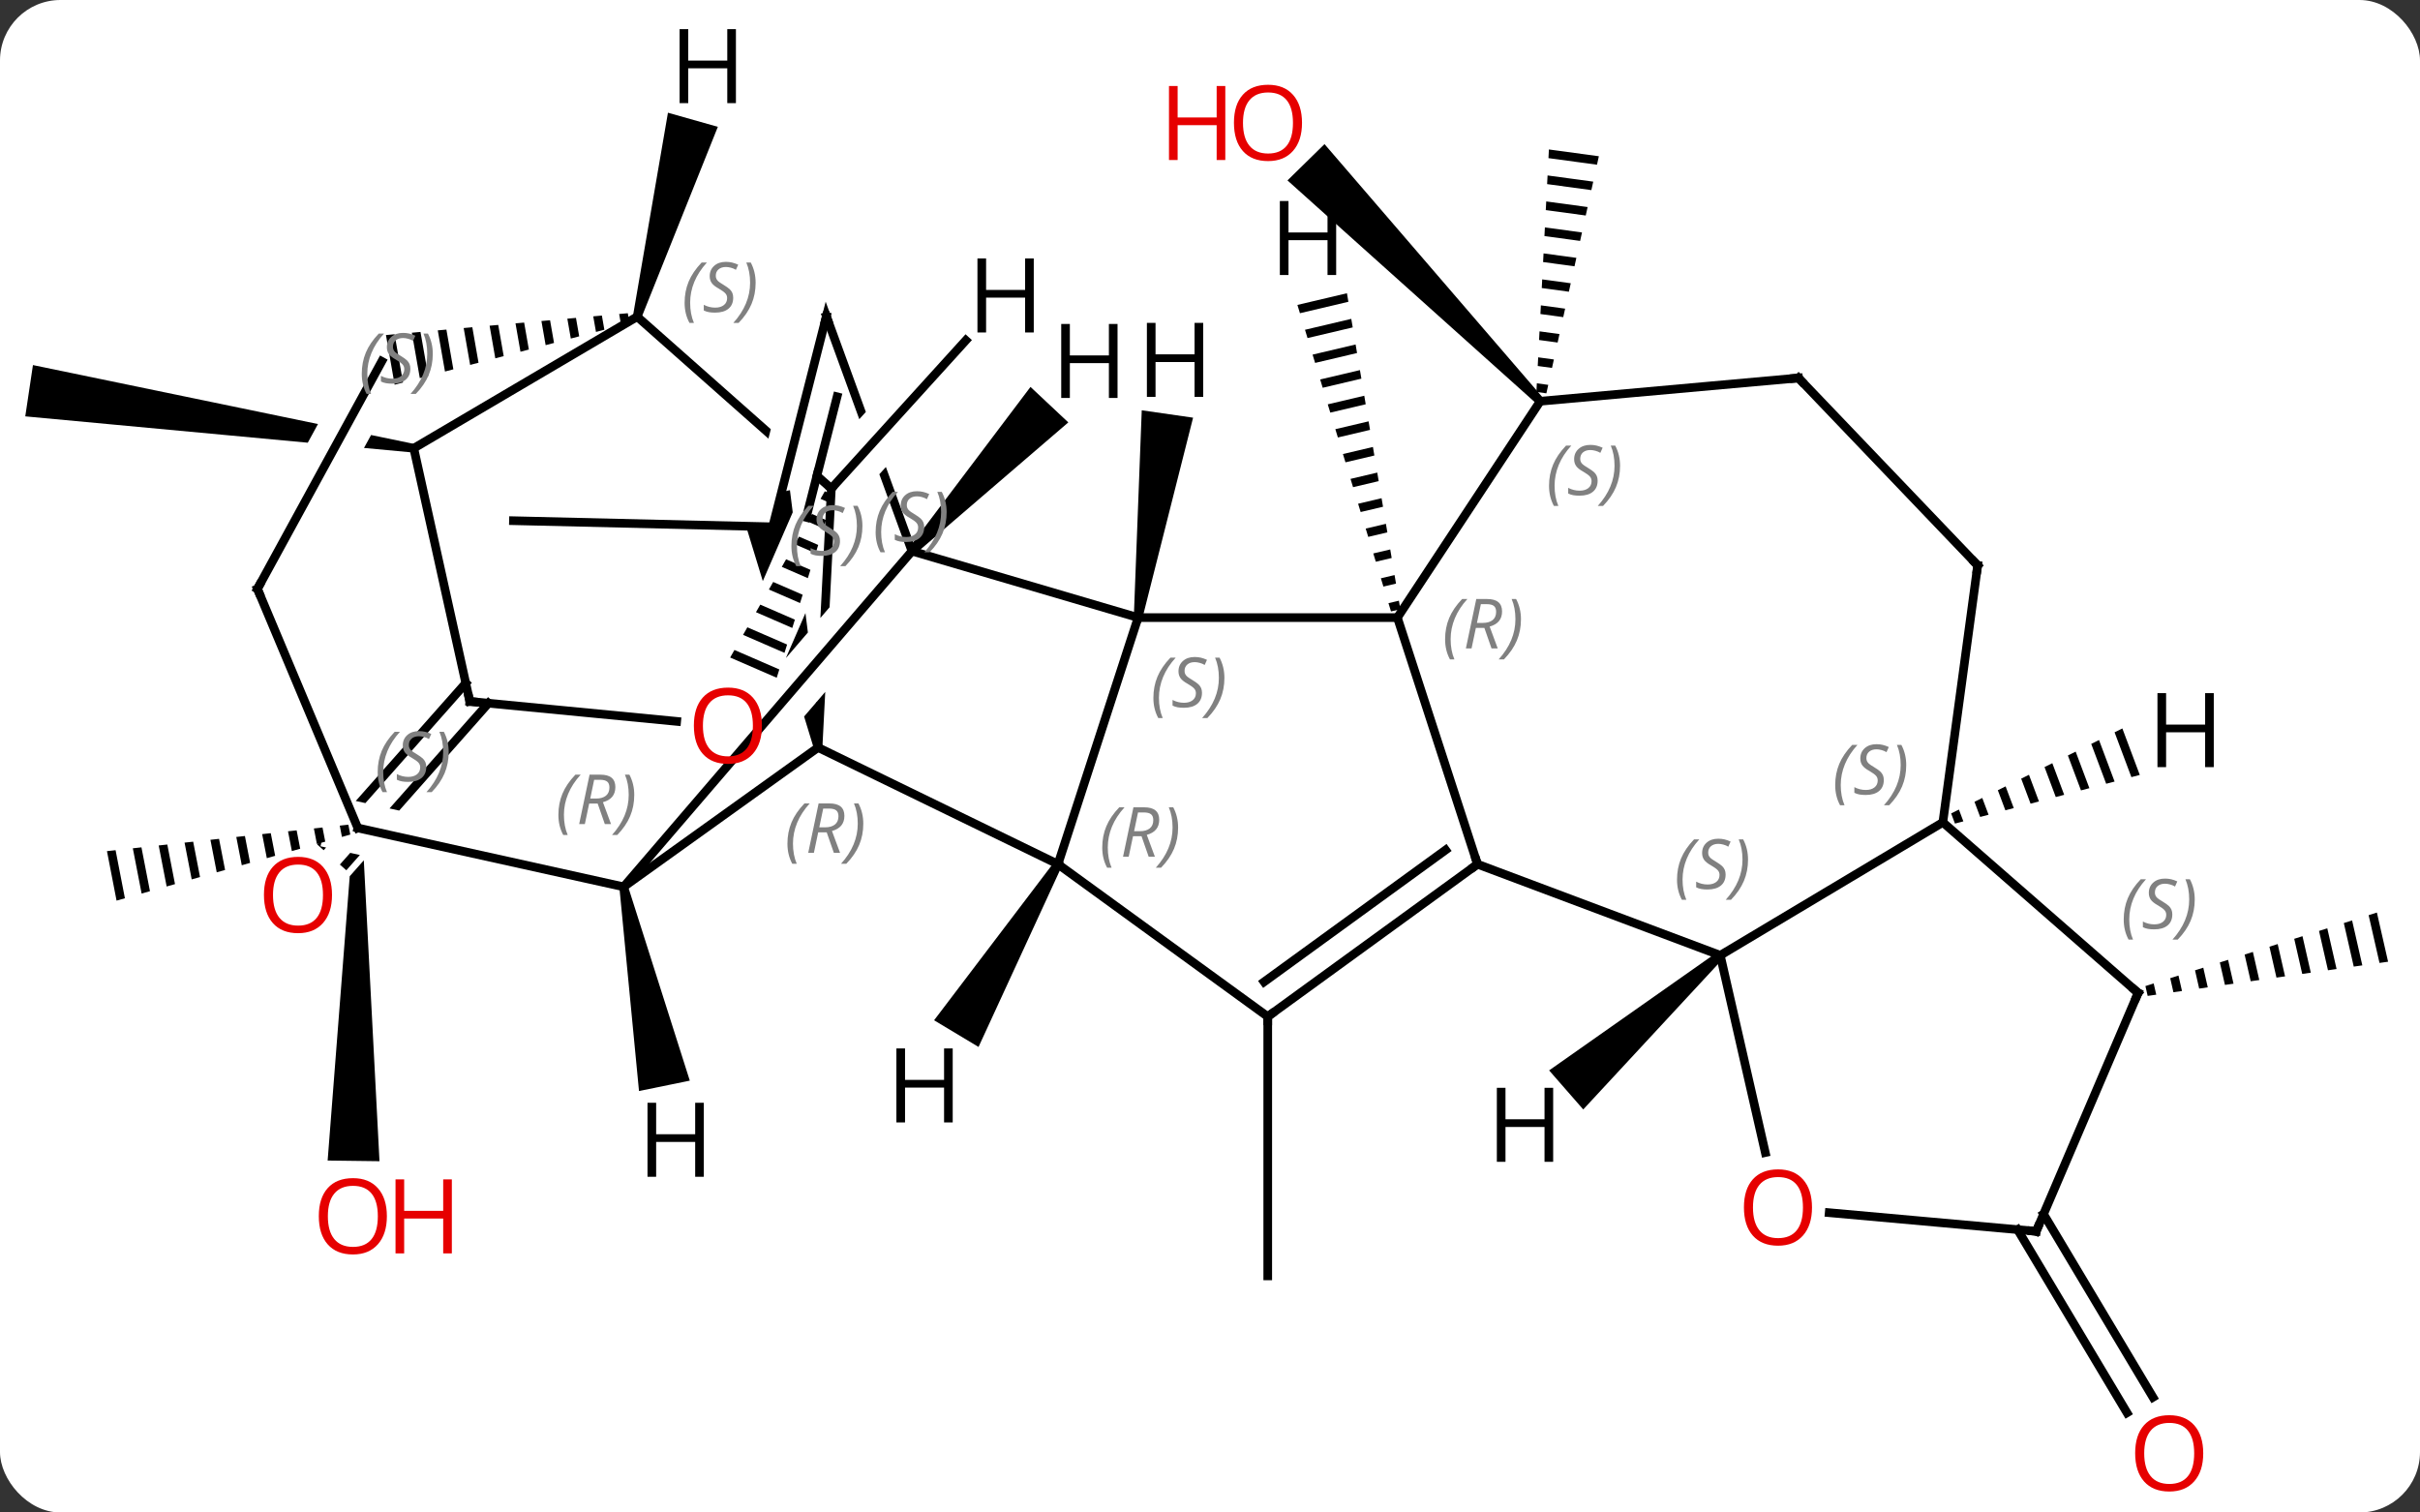<svg width="280" viewBox="0 0 280 175" style="fill-opacity:1; color-rendering:auto; color-interpolation:auto; text-rendering:auto; stroke:black; stroke-linecap:square; stroke-miterlimit:10; shape-rendering:auto; stroke-opacity:1; fill:black; stroke-dasharray:none; font-weight:normal; stroke-width:1; font-family:'Open Sans'; font-style:normal; stroke-linejoin:miter; font-size:12; stroke-dashoffset:0; image-rendering:auto;" height="175" class="cas-substance-image" xmlns:xlink="http://www.w3.org/1999/xlink" xmlns="http://www.w3.org/2000/svg"><rect x="0" y="0" width="280" height="175" fill="#333333" stroke="none"/><svg class="cas-substance-single-component"><rect y="0" x="0" width="280" stroke="none" ry="7" rx="7" height="175" fill="white" class="cas-substance-group"/><svg y="0" x="0" width="280" viewBox="0 0 280 175" style="fill:black;" height="175" class="cas-substance-single-component-image"><svg><g><clipPath id="clipPath_2a3326bc78564f8fa06e73aa661b9a181" clipPathUnits="userSpaceOnUse"><path d="M-118.552 3.796 L-119.22 56.289 L-79.223 56.798 L-78.555 4.305 L-91.357 4.142 L-91.357 4.142 L-105.761 20.417 L-110.254 16.441 L-99.28 4.041 L-99.28 4.041 L-118.552 3.796 Z"/></clipPath><clipPath id="clipPath_2a3326bc78564f8fa06e73aa661b9a182" clipPathUnits="userSpaceOnUse"><path d="M-137.382 -63.127 L-143.299 -23.567 L-114.003 -19.185 L-114.003 -19.185 L-96.663 -50.917 L-91.398 -48.04 L-107.683 -18.239 L-107.683 -18.239 L-91.377 -15.8 L-85.46 -55.36 L-137.382 -63.127 Z"/></clipPath><clipPath id="clipPath_2a3326bc78564f8fa06e73aa661b9a183" clipPathUnits="userSpaceOnUse"><path d="M-98.133 -22.906 L-122.984 5.174 L-93.03 31.684 L-78.542 15.314 L-78.542 15.314 L-102.911 9.918 L-101.614 4.06 L-73.995 10.175 L-68.179 3.604 L-98.133 -22.906 Z"/></clipPath><clipPath id="clipPath_2a3326bc78564f8fa06e73aa661b9a184" clipPathUnits="userSpaceOnUse"><path d="M-63.594 -36.242 L-65.514 1.209 L-60.509 1.466 L-34.318 -29.033 L-29.766 -25.125 L-52.934 1.854 L-52.934 1.854 L-25.566 3.257 L-23.646 -34.194 L-63.594 -36.242 Z"/></clipPath><clipPath id="clipPath_2a3326bc78564f8fa06e73aa661b9a185" clipPathUnits="userSpaceOnUse"><path d="M-31.767 -34.748 L-39.838 -33.088 L-39.838 -33.088 L-49.079 -11.844 L-34.318 -29.033 L-29.791 -25.146 L-29.791 -25.146 L-31.767 -34.748 ZM-29.783 -25.105 L-55.044 4.311 L-25.003 -1.869 L-29.783 -25.105 ZM-47.024 -31.609 L-70.946 -26.688 L-64.256 5.83 L-58.385 -1.007 L-60.026 -1.721 L-47.024 -31.609 Z"/></clipPath><clipPath id="clipPath_2a3326bc78564f8fa06e73aa661b9a186" clipPathUnits="userSpaceOnUse"><path d="M-46.364 -55.777 L-40.551 -54.294 L-48.621 -22.67 L-54.435 -24.153 L-46.364 -55.777 ZM-55.828 -68.819 L-82.34 -38.867 L-54.26 -14.011 L-27.748 -43.964 L-55.828 -68.819 Z"/></clipPath><clipPath id="clipPath_2a3326bc78564f8fa06e73aa661b9a187" clipPathUnits="userSpaceOnUse"><path d="M-26.878 -61.773 L-64.46 -48.078 L-51.992 -13.863 L-14.41 -27.558 L-22.69 -50.281 L-22.69 -50.281 L-44.111 -26.68 L-48.554 -30.712 L-25.011 -56.651 L-26.878 -61.773 Z"/></clipPath><g transform="translate(140,88)" style="text-rendering:geometricPrecision; color-rendering:optimizeQuality; color-interpolation:linearRGB; stroke-linecap:butt; image-rendering:optimizeQuality;"><line y2="-27.045" y1="-27.753" x2="-50.601" x1="-80.592" style="fill:none;"/><line y2="29.625" y1="59.625" x2="6.681" x1="6.681" style="fill:none;"/><path style="stroke:none;" d="M-99.693 7.418 L-100.69 7.528 L-100.436 8.836 L-99.471 8.563 L-99.693 7.418 ZM-102.686 7.746 L-103.683 7.856 L-103.334 9.655 L-102.368 9.382 L-102.368 9.382 L-102.686 7.746 ZM-105.678 8.074 L-106.676 8.184 L-106.676 8.184 L-106.231 10.474 L-105.265 10.201 L-105.265 10.201 L-105.678 8.074 ZM-108.671 8.402 L-109.668 8.512 L-109.668 8.512 L-109.128 11.293 L-108.163 11.02 L-108.671 8.402 ZM-111.663 8.73 L-112.661 8.839 L-112.026 12.112 L-112.026 12.112 L-111.06 11.839 L-111.663 8.73 ZM-114.656 9.058 L-115.654 9.168 L-115.654 9.168 L-114.923 12.931 L-113.957 12.658 L-114.656 9.058 ZM-117.649 9.386 L-118.646 9.495 L-117.82 13.75 L-116.855 13.477 L-117.649 9.386 ZM-120.641 9.714 L-121.639 9.823 L-120.718 14.569 L-120.718 14.569 L-119.752 14.296 L-120.641 9.714 ZM-123.634 10.042 L-124.632 10.151 L-123.615 15.387 L-122.649 15.114 L-123.634 10.042 ZM-126.627 10.37 L-127.624 10.479 L-126.513 16.206 L-126.513 16.206 L-125.547 15.933 L-125.547 15.933 L-126.627 10.37 Z"/><path style="clip-path:url(#clipPath_2a3326bc78564f8fa06e73aa661b9a181); stroke:none;" d="M-99.101 7.794 L-98.101 7.806 L-96.092 46.356 L-102.091 46.279 Z"/><path style="clip-path:url(#clipPath_2a3326bc78564f8fa06e73aa661b9a182); stroke:none;" d="M-92.053 -36.63 L-92.201 -35.641 L-137.076 -39.825 L-136.188 -45.759 Z"/><line y2="-6.635" y1="11.989" x2="-83.488" x1="-99.971" style="fill:none; clip-path:url(#clipPath_2a3326bc78564f8fa06e73aa661b9a183);"/><line y2="-8.955" y1="9.669" x2="-86.109" x1="-102.592" style="fill:none; clip-path:url(#clipPath_2a3326bc78564f8fa06e73aa661b9a183);"/><path style="stroke:none;" d="M39.212 -70.707 L39.161 -69.704 L39.161 -69.704 L44.776 -68.942 L44.776 -68.942 L44.992 -69.922 L44.992 -69.922 L39.212 -70.707 ZM39.057 -67.7 L39.005 -66.698 L39.005 -66.698 L44.125 -66.003 L44.125 -66.003 L44.342 -66.983 L44.342 -66.983 L39.057 -67.7 ZM38.902 -64.694 L38.85 -63.692 L38.85 -63.692 L43.474 -63.064 L43.474 -63.064 L43.691 -64.043 L43.691 -64.043 L38.902 -64.694 ZM38.747 -61.688 L38.695 -60.685 L38.695 -60.685 L42.824 -60.125 L42.824 -60.125 L43.041 -61.104 L43.041 -61.104 L38.747 -61.688 ZM38.592 -58.681 L38.54 -57.679 L38.54 -57.679 L42.173 -57.186 L42.173 -57.186 L42.39 -58.165 L42.39 -58.165 L38.592 -58.681 ZM38.437 -55.675 L38.385 -54.673 L38.385 -54.673 L41.523 -54.246 L41.523 -54.246 L41.74 -55.226 L41.74 -55.226 L38.437 -55.675 ZM38.282 -52.669 L38.23 -51.666 L38.23 -51.666 L40.872 -51.307 L40.872 -51.307 L41.089 -52.287 L41.089 -52.287 L38.282 -52.669 ZM38.126 -49.662 L38.075 -48.66 L38.075 -48.66 L40.222 -48.368 L40.222 -48.368 L40.438 -49.348 L40.438 -49.348 L38.126 -49.662 ZM37.971 -46.656 L37.919 -45.654 L37.919 -45.654 L39.571 -45.429 L39.788 -46.409 L37.971 -46.656 ZM37.816 -43.649 L37.764 -42.647 L37.764 -42.647 L38.92 -42.49 L38.92 -42.49 L39.137 -43.47 L39.137 -43.47 L37.816 -43.649 Z"/><path style="stroke:none;" d="M38.565 -41.927 L37.851 -41.227 L8.964 -67.126 L13.249 -71.326 Z"/><path style="stroke:none;" d="M135.012 17.586 L134.056 17.889 L135.315 23.415 L136.308 23.274 L136.308 23.274 L135.012 17.586 ZM132.143 18.497 L131.186 18.801 L131.186 18.801 L132.334 23.839 L132.334 23.839 L133.327 23.698 L133.327 23.698 L132.143 18.497 ZM129.273 19.408 L128.317 19.712 L129.353 24.263 L130.347 24.121 L130.347 24.121 L129.273 19.408 ZM126.404 20.32 L125.447 20.623 L125.447 20.623 L126.373 24.686 L126.373 24.686 L127.366 24.545 L127.366 24.545 L126.404 20.32 ZM123.534 21.231 L122.578 21.535 L122.578 21.535 L123.392 25.11 L123.392 25.11 L124.386 24.969 L124.386 24.969 L123.534 21.231 ZM120.665 22.142 L119.708 22.446 L120.412 25.534 L120.412 25.534 L121.405 25.393 L121.405 25.393 L120.665 22.142 ZM117.795 23.054 L116.839 23.358 L117.431 25.958 L118.424 25.817 L117.795 23.054 ZM114.926 23.965 L113.969 24.269 L114.45 26.382 L115.444 26.24 L114.926 23.965 ZM112.056 24.877 L111.1 25.18 L111.1 25.18 L111.47 26.805 L111.47 26.805 L112.463 26.664 L112.463 26.664 L112.056 24.877 ZM109.186 25.788 L108.23 26.092 L108.489 27.229 L109.483 27.088 L109.483 27.088 L109.186 25.788 Z"/><line y2="52.479" y1="73.667" x2="96.445" x1="109.103" style="fill:none;"/><line y2="54.274" y1="75.462" x2="93.441" x1="106.099" style="fill:none;"/><line y2="11.991" y1="-1.512" x2="-17.589" x1="-45.348" style="fill:none;"/><line y2="14.61" y1="-1.512" x2="-67.842" x1="-45.348" style="fill:none;"/><line y2="-31.473" y1="-1.512" x2="-43.812" x1="-45.348" style="fill:none; clip-path:url(#clipPath_2a3326bc78564f8fa06e73aa661b9a184);"/><path style="clip-path:url(#clipPath_2a3326bc78564f8fa06e73aa661b9a185); stroke:none;" d="M-44.858 -1.613 L-45.838 -1.411 L-53.679 -27.118 L-50.601 -27.045 L-48.905 -33.69 Z"/><line y2="-16.542" y1="11.991" x2="-8.319" x1="-17.589" style="fill:none;"/><line y2="29.625" y1="11.991" x2="6.681" x1="-17.589" style="fill:none;"/><line y2="-24.234" y1="14.61" x2="-34.485" x1="-67.842" style="fill:none;"/><line y2="7.8" y1="14.61" x2="-98.601" x1="-67.842" style="fill:none;"/><line y2="-51.357" y1="-31.473" x2="-66.276" x1="-43.812" style="fill:none; clip-path:url(#clipPath_2a3326bc78564f8fa06e73aa661b9a186);"/><path style="stroke:none;" d="M-44.564 -31.157 L-45.062 -30.283 L-45.062 -30.283 L-43.83 -29.748 L-43.83 -29.748 L-43.53 -30.708 L-43.53 -30.708 L-44.564 -31.157 ZM-46.058 -28.534 L-46.556 -27.66 L-44.73 -26.867 L-44.73 -26.867 L-44.43 -27.827 L-44.43 -27.827 L-46.058 -28.534 ZM-47.552 -25.911 L-48.05 -25.037 L-45.631 -23.986 L-45.331 -24.947 L-47.552 -25.911 ZM-49.046 -23.288 L-49.544 -22.414 L-49.544 -22.414 L-46.531 -21.106 L-46.231 -22.066 L-46.231 -22.066 L-49.046 -23.288 ZM-50.54 -20.665 L-51.038 -19.791 L-47.431 -18.225 L-47.131 -19.185 L-50.54 -20.665 ZM-52.034 -18.042 L-52.532 -17.168 L-48.331 -15.344 L-48.331 -15.344 L-48.031 -16.304 L-48.031 -16.304 L-52.034 -18.042 ZM-53.528 -15.419 L-54.026 -14.545 L-54.026 -14.545 L-49.231 -12.463 L-48.931 -13.424 L-53.528 -15.419 ZM-55.022 -12.796 L-55.52 -11.922 L-50.132 -9.583 L-49.831 -10.543 L-55.022 -12.796 Z"/><line y2="-51.402" y1="-27.045" x2="-44.385" x1="-50.601" style="fill:none;"/><line y2="-42.093" y1="-28.137" x2="-43.149" x1="-46.71" style="fill:none;"/><line y2="-24.234" y1="-16.542" x2="-34.485" x1="-8.319" style="fill:none;"/><line y2="-16.542" y1="-16.542" x2="21.681" x1="-8.319" style="fill:none;"/><line y2="11.991" y1="29.625" x2="30.951" x1="6.681" style="fill:none;"/><line y2="10.347" y1="25.606" x2="27.259" x1="6.258" style="fill:none;"/><line y2="-51.402" y1="-24.234" x2="-44.385" x1="-34.485" style="fill:none; clip-path:url(#clipPath_2a3326bc78564f8fa06e73aa661b9a187);"/><line y2="-19.863" y1="7.8" x2="-110.214" x1="-98.601" style="fill:none;"/><path style="stroke:none;" d="M-67.362 -51.759 L-68.362 -51.669 L-68.362 -51.669 L-68.132 -50.356 L-68.132 -50.356 L-67.161 -50.61 L-67.161 -50.61 L-67.362 -51.759 ZM-70.361 -51.489 L-71.36 -51.398 L-71.36 -51.398 L-71.044 -49.593 L-71.044 -49.593 L-70.073 -49.847 L-70.073 -49.847 L-70.361 -51.489 ZM-73.359 -51.218 L-74.358 -51.128 L-74.358 -51.128 L-73.956 -48.829 L-73.956 -48.829 L-72.985 -49.084 L-72.985 -49.084 L-73.359 -51.218 ZM-76.357 -50.947 L-77.356 -50.857 L-77.356 -50.857 L-76.868 -48.066 L-76.868 -48.066 L-75.897 -48.321 L-75.897 -48.321 L-76.357 -50.947 ZM-79.355 -50.677 L-80.355 -50.587 L-79.78 -47.303 L-79.78 -47.303 L-78.809 -47.558 L-79.355 -50.677 ZM-82.353 -50.406 L-83.353 -50.316 L-82.692 -46.54 L-82.692 -46.54 L-81.721 -46.794 L-81.721 -46.794 L-82.353 -50.406 ZM-85.351 -50.136 L-86.351 -50.045 L-86.351 -50.045 L-85.603 -45.777 L-85.603 -45.777 L-84.633 -46.031 L-84.633 -46.031 L-85.351 -50.136 ZM-88.35 -49.865 L-89.349 -49.775 L-89.349 -49.775 L-88.515 -45.014 L-88.515 -45.014 L-87.545 -45.268 L-87.545 -45.268 L-88.35 -49.865 ZM-91.348 -49.594 L-92.347 -49.504 L-92.347 -49.504 L-91.427 -44.251 L-91.427 -44.251 L-90.457 -44.505 L-90.457 -44.505 L-91.348 -49.594 ZM-94.346 -49.324 L-95.345 -49.233 L-95.345 -49.233 L-94.339 -43.488 L-93.369 -43.742 L-93.369 -43.742 L-94.346 -49.324 Z"/><line y2="-36.135" y1="-51.357" x2="-92.127" x1="-66.276" style="fill:none;"/><line y2="-6.843" y1="-4.535" x2="-85.641" x1="-61.707" style="fill:none;"/><line y2="11.991" y1="-16.542" x2="30.951" x1="21.681" style="fill:none;"/><line y2="-41.577" y1="-16.542" x2="38.208" x1="21.681" style="fill:none;"/><line y2="22.533" y1="11.991" x2="59.04" x1="30.951" style="fill:none;"/><line y2="-46.188" y1="-19.863" x2="-95.829" x1="-110.214" style="fill:none;"/><line y2="-6.843" y1="-36.135" x2="-85.641" x1="-92.127" style="fill:none;"/><line y2="-44.268" y1="-41.577" x2="68.088" x1="38.208" style="fill:none;"/><line y2="7.146" y1="22.533" x2="84.792" x1="59.04" style="fill:none;"/><line y2="45.354" y1="22.533" x2="64.248" x1="59.04" style="fill:none;"/><line y2="-22.584" y1="-44.268" x2="88.821" x1="68.088" style="fill:none;"/><line y2="-22.584" y1="7.146" x2="88.821" x1="84.792" style="fill:none;"/><line y2="26.883" y1="7.146" x2="107.385" x1="84.792" style="fill:none;"/><line y2="54.468" y1="52.313" x2="95.595" x1="71.644" style="fill:none;"/><line y2="54.468" y1="26.883" x2="95.595" x1="107.385" style="fill:none;"/><path style="stroke:none;" d="M-18.018 11.734 L-17.16 12.248 L-26.781 33.136 L-31.925 30.048 Z"/><path style="stroke:none;" d="M-68.332 14.71 L-67.352 14.51 L-60.188 37.034 L-66.066 38.237 Z"/><line y2="-48.618" y1="-31.473" x2="-28.251" x1="-43.812" style="fill:none;"/><path style="stroke:none;" d="M-7.824 -16.471 L-8.814 -16.613 L-7.897 -40.528 L-1.958 -39.673 Z"/><path style="stroke:none;" d="M-34.12 -23.892 L-34.85 -24.576 L-20.77 -43.233 L-16.395 -39.127 Z"/><path style="stroke:none;" d="M-65.795 -51.221 L-66.757 -51.493 L-62.717 -74.959 L-56.944 -73.326 Z"/><path style="stroke:none;" d="M15.845 -54.071 L10.113 -52.719 L10.113 -52.719 L10.406 -51.76 L10.406 -51.76 L16.012 -53.083 L16.012 -53.083 L15.845 -54.071 ZM16.346 -51.106 L10.991 -49.843 L10.991 -49.843 L11.284 -48.885 L11.284 -48.885 L16.513 -50.118 L16.513 -50.118 L16.346 -51.106 ZM16.847 -48.142 L11.869 -46.968 L11.869 -46.968 L12.162 -46.009 L12.162 -46.009 L17.014 -47.154 L17.014 -47.154 L16.847 -48.142 ZM17.348 -45.178 L12.747 -44.093 L13.04 -43.134 L13.04 -43.134 L17.515 -44.19 L17.515 -44.19 L17.348 -45.178 ZM17.849 -42.213 L13.625 -41.217 L13.625 -41.217 L13.918 -40.259 L13.918 -40.259 L18.016 -41.225 L18.016 -41.225 L17.849 -42.213 ZM18.35 -39.249 L14.503 -38.342 L14.503 -38.342 L14.796 -37.383 L14.796 -37.383 L18.517 -38.261 L18.517 -38.261 L18.35 -39.249 ZM18.851 -36.285 L15.381 -35.466 L15.381 -35.466 L15.674 -34.508 L15.674 -34.508 L19.018 -35.296 L19.018 -35.296 L18.851 -36.285 ZM19.352 -33.32 L16.259 -32.591 L16.259 -32.591 L16.552 -31.632 L16.552 -31.632 L19.518 -32.332 L19.518 -32.332 L19.352 -33.32 ZM19.852 -30.356 L17.137 -29.715 L17.43 -28.757 L17.43 -28.757 L20.02 -29.368 L20.02 -29.368 L19.852 -30.356 ZM20.354 -27.392 L18.015 -26.84 L18.015 -26.84 L18.308 -25.881 L18.308 -25.881 L20.52 -26.403 L20.52 -26.403 L20.354 -27.392 ZM20.854 -24.427 L18.893 -23.965 L18.893 -23.965 L19.186 -23.006 L19.186 -23.006 L21.021 -23.439 L21.021 -23.439 L20.854 -24.427 ZM21.355 -21.463 L19.771 -21.089 L19.771 -21.089 L20.064 -20.131 L20.064 -20.131 L21.522 -20.475 L21.522 -20.475 L21.355 -21.463 ZM21.856 -18.498 L20.649 -18.214 L20.649 -18.214 L20.942 -17.255 L20.942 -17.255 L22.023 -17.51 L22.023 -17.51 L21.856 -18.498 Z"/><path style="stroke:none;" d="M58.711 22.157 L59.369 22.91 L43.185 40.367 L39.237 35.849 Z"/><path style="stroke:none;" d="M105.562 -3.716 L104.662 -3.269 L106.607 1.917 L107.579 1.661 L105.562 -3.716 ZM102.861 -2.376 L101.96 -1.929 L103.691 2.684 L104.663 2.429 L102.861 -2.376 ZM100.159 -1.035 L99.259 -0.588 L100.775 3.452 L101.747 3.196 L100.159 -1.035 ZM97.458 0.305 L96.557 0.752 L97.859 4.22 L98.831 3.964 L97.458 0.305 ZM94.757 1.646 L93.856 2.093 L94.942 4.988 L94.942 4.988 L95.914 4.732 L95.914 4.732 L94.757 1.646 ZM92.055 2.986 L91.155 3.433 L92.026 5.756 L92.998 5.5 L92.055 2.986 ZM89.354 4.327 L88.453 4.774 L89.11 6.524 L90.082 6.268 L89.354 4.327 ZM86.653 5.668 L85.752 6.114 L86.194 7.291 L87.166 7.035 L86.653 5.668 Z"/></g><g transform="translate(140,88)" style="fill:rgb(230,0,0); text-rendering:geometricPrecision; color-rendering:optimizeQuality; image-rendering:optimizeQuality; font-family:'Open Sans'; stroke:rgb(230,0,0); color-interpolation:linearRGB;"><path style="stroke:none;" d="M-95.237 52.724 Q-95.237 54.786 -96.276 55.966 Q-97.315 57.146 -99.158 57.146 Q-101.049 57.146 -102.08 55.981 Q-103.112 54.817 -103.112 52.708 Q-103.112 50.614 -102.08 49.466 Q-101.049 48.317 -99.158 48.317 Q-97.299 48.317 -96.268 49.489 Q-95.237 50.661 -95.237 52.724 ZM-102.065 52.724 Q-102.065 54.458 -101.322 55.364 Q-100.58 56.271 -99.158 56.271 Q-97.737 56.271 -97.01 55.372 Q-96.283 54.474 -96.283 52.724 Q-96.283 50.989 -97.01 50.099 Q-97.737 49.208 -99.158 49.208 Q-100.58 49.208 -101.322 50.106 Q-102.065 51.005 -102.065 52.724 Z"/><path style="stroke:none;" d="M-87.721 57.021 L-88.721 57.021 L-88.721 52.989 L-93.237 52.989 L-93.237 57.021 L-94.237 57.021 L-94.237 48.458 L-93.237 48.458 L-93.237 52.099 L-88.721 52.099 L-88.721 48.458 L-87.721 48.458 L-87.721 57.021 Z"/><path style="stroke:none;" d="M-101.585 15.551 Q-101.585 17.613 -102.624 18.793 Q-103.663 19.973 -105.506 19.973 Q-107.397 19.973 -108.428 18.808 Q-109.46 17.644 -109.46 15.535 Q-109.46 13.441 -108.428 12.293 Q-107.397 11.144 -105.506 11.144 Q-103.647 11.144 -102.616 12.316 Q-101.585 13.488 -101.585 15.551 ZM-108.413 15.551 Q-108.413 17.285 -107.67 18.191 Q-106.928 19.098 -105.506 19.098 Q-104.085 19.098 -103.358 18.199 Q-102.631 17.301 -102.631 15.551 Q-102.631 13.816 -103.358 12.926 Q-104.085 12.035 -105.506 12.035 Q-106.928 12.035 -107.67 12.934 Q-108.413 13.832 -108.413 15.551 Z"/><path style="stroke:none;" d="M10.646 -73.783 Q10.646 -71.721 9.606 -70.541 Q8.567 -69.361 6.724 -69.361 Q4.833 -69.361 3.802 -70.525 Q2.771 -71.69 2.771 -73.799 Q2.771 -75.893 3.802 -77.041 Q4.833 -78.19 6.724 -78.19 Q8.583 -78.19 9.614 -77.018 Q10.646 -75.846 10.646 -73.783 ZM3.817 -73.783 Q3.817 -72.049 4.56 -71.143 Q5.302 -70.236 6.724 -70.236 Q8.146 -70.236 8.872 -71.135 Q9.599 -72.033 9.599 -73.783 Q9.599 -75.518 8.872 -76.408 Q8.146 -77.299 6.724 -77.299 Q5.302 -77.299 4.56 -76.4 Q3.817 -75.502 3.817 -73.783 Z"/><path style="stroke:none;" d="M1.77 -69.486 L0.77 -69.486 L0.77 -73.518 L-3.745 -73.518 L-3.745 -69.486 L-4.745 -69.486 L-4.745 -78.049 L-3.745 -78.049 L-3.745 -74.408 L0.77 -74.408 L0.77 -78.049 L1.77 -78.049 L1.77 -69.486 Z"/><path style="stroke:none;" d="M114.919 80.153 Q114.919 82.215 113.88 83.395 Q112.841 84.575 110.998 84.575 Q109.107 84.575 108.076 83.41 Q107.044 82.246 107.044 80.137 Q107.044 78.043 108.076 76.895 Q109.107 75.746 110.998 75.746 Q112.857 75.746 113.888 76.918 Q114.919 78.09 114.919 80.153 ZM108.091 80.153 Q108.091 81.887 108.834 82.793 Q109.576 83.7 110.998 83.7 Q112.419 83.7 113.146 82.801 Q113.873 81.903 113.873 80.153 Q113.873 78.418 113.146 77.528 Q112.419 76.637 110.998 76.637 Q109.576 76.637 108.834 77.535 Q108.091 78.434 108.091 80.153 Z"/></g><g transform="translate(140,88)" style="font-size:8.4px; fill:gray; text-rendering:geometricPrecision; image-rendering:optimizeQuality; color-rendering:optimizeQuality; font-family:'Open Sans'; font-style:italic; stroke:gray; color-interpolation:linearRGB;"><path style="stroke:none;" d="M-48.892 9.616 Q-48.892 8.288 -48.423 7.163 Q-47.955 6.038 -46.923 4.96 L-46.314 4.96 Q-47.283 6.023 -47.767 7.194 Q-48.251 8.366 -48.251 9.601 Q-48.251 10.929 -47.814 11.944 L-48.33 11.944 Q-48.892 10.913 -48.892 9.616 ZM-45.332 8.304 L-45.832 10.679 L-46.488 10.679 L-45.285 4.96 L-44.035 4.96 Q-42.301 4.96 -42.301 6.398 Q-42.301 7.757 -43.738 8.148 L-42.801 10.679 L-43.52 10.679 L-44.348 8.304 L-45.332 8.304 ZM-44.754 5.554 Q-45.145 7.476 -45.207 7.726 L-44.551 7.726 Q-43.801 7.726 -43.395 7.398 Q-42.988 7.069 -42.988 6.444 Q-42.988 5.976 -43.246 5.765 Q-43.504 5.554 -44.098 5.554 L-44.754 5.554 ZM-40.115 7.304 Q-40.115 8.632 -40.591 9.765 Q-41.068 10.898 -42.084 11.944 L-42.693 11.944 Q-40.755 9.788 -40.755 7.304 Q-40.755 5.976 -41.193 4.96 L-40.677 4.96 Q-40.115 6.023 -40.115 7.304 Z"/><path style="stroke:none;" d="M-12.467 10.065 Q-12.467 8.737 -11.998 7.612 Q-11.53 6.487 -10.498 5.409 L-9.889 5.409 Q-10.858 6.471 -11.342 7.643 Q-11.826 8.815 -11.826 10.049 Q-11.826 11.377 -11.389 12.393 L-11.905 12.393 Q-12.467 11.362 -12.467 10.065 ZM-8.907 8.752 L-9.407 11.127 L-10.063 11.127 L-8.86 5.409 L-7.61 5.409 Q-5.876 5.409 -5.876 6.846 Q-5.876 8.206 -7.313 8.596 L-6.376 11.127 L-7.095 11.127 L-7.923 8.752 L-8.907 8.752 ZM-8.329 6.002 Q-8.72 7.924 -8.782 8.174 L-8.126 8.174 Q-7.376 8.174 -6.97 7.846 Q-6.563 7.518 -6.563 6.893 Q-6.563 6.424 -6.821 6.213 Q-7.079 6.002 -7.673 6.002 L-8.329 6.002 ZM-3.69 7.752 Q-3.69 9.081 -4.166 10.213 Q-4.643 11.346 -5.659 12.393 L-6.268 12.393 Q-4.33 10.237 -4.33 7.752 Q-4.33 6.424 -4.768 5.409 L-4.252 5.409 Q-3.69 6.471 -3.69 7.752 Z"/><path style="stroke:none;" d="M-75.392 6.287 Q-75.392 4.959 -74.924 3.834 Q-74.455 2.709 -73.424 1.631 L-72.814 1.631 Q-73.783 2.693 -74.267 3.865 Q-74.752 5.037 -74.752 6.271 Q-74.752 7.599 -74.314 8.615 L-74.83 8.615 Q-75.392 7.584 -75.392 6.287 ZM-71.832 4.974 L-72.332 7.349 L-72.989 7.349 L-71.785 1.631 L-70.535 1.631 Q-68.801 1.631 -68.801 3.068 Q-68.801 4.428 -70.239 4.818 L-69.301 7.349 L-70.02 7.349 L-70.848 4.974 L-71.832 4.974 ZM-71.254 2.224 Q-71.645 4.146 -71.707 4.396 L-71.051 4.396 Q-70.301 4.396 -69.895 4.068 Q-69.489 3.74 -69.489 3.115 Q-69.489 2.646 -69.746 2.436 Q-70.004 2.224 -70.598 2.224 L-71.254 2.224 ZM-66.615 3.974 Q-66.615 5.303 -67.092 6.436 Q-67.568 7.568 -68.584 8.615 L-69.193 8.615 Q-67.256 6.459 -67.256 3.974 Q-67.256 2.646 -67.693 1.631 L-67.177 1.631 Q-66.615 2.693 -66.615 3.974 Z"/><path style="stroke:none;" d="M-38.687 -26.43 Q-38.687 -27.758 -38.218 -28.883 Q-37.75 -30.008 -36.718 -31.086 L-36.109 -31.086 Q-37.078 -30.024 -37.562 -28.852 Q-38.047 -27.68 -38.047 -26.446 Q-38.047 -25.117 -37.609 -24.102 L-38.125 -24.102 Q-38.687 -25.133 -38.687 -26.43 ZM-33.065 -27.024 Q-33.065 -26.196 -33.611 -25.742 Q-34.158 -25.289 -35.158 -25.289 Q-35.565 -25.289 -35.877 -25.344 Q-36.19 -25.399 -36.471 -25.539 L-36.471 -26.196 Q-35.846 -25.867 -35.143 -25.867 Q-34.518 -25.867 -34.143 -26.164 Q-33.768 -26.461 -33.768 -26.977 Q-33.768 -27.289 -33.971 -27.516 Q-34.174 -27.742 -34.736 -28.071 Q-35.33 -28.399 -35.557 -28.727 Q-35.783 -29.055 -35.783 -29.508 Q-35.783 -30.242 -35.268 -30.703 Q-34.752 -31.164 -33.908 -31.164 Q-33.533 -31.164 -33.197 -31.086 Q-32.861 -31.008 -32.486 -30.836 L-32.752 -30.242 Q-33.002 -30.399 -33.322 -30.485 Q-33.643 -30.571 -33.908 -30.571 Q-34.44 -30.571 -34.76 -30.297 Q-35.08 -30.024 -35.08 -29.555 Q-35.08 -29.352 -35.01 -29.203 Q-34.94 -29.055 -34.799 -28.922 Q-34.658 -28.789 -34.236 -28.539 Q-33.674 -28.196 -33.471 -28 Q-33.268 -27.805 -33.166 -27.571 Q-33.065 -27.336 -33.065 -27.024 ZM-30.47 -28.742 Q-30.47 -27.414 -30.947 -26.282 Q-31.423 -25.149 -32.439 -24.102 L-33.048 -24.102 Q-31.111 -26.258 -31.111 -28.742 Q-31.111 -30.071 -31.548 -31.086 L-31.033 -31.086 Q-30.47 -30.024 -30.47 -28.742 Z"/><path style="stroke:none;" d="M-6.55 -7.249 Q-6.55 -8.577 -6.081 -9.702 Q-5.612 -10.827 -4.581 -11.905 L-3.971 -11.905 Q-4.94 -10.842 -5.425 -9.671 Q-5.909 -8.499 -5.909 -7.264 Q-5.909 -5.936 -5.471 -4.921 L-5.987 -4.921 Q-6.55 -5.952 -6.55 -7.249 ZM-0.927 -7.843 Q-0.927 -7.014 -1.474 -6.561 Q-2.021 -6.108 -3.021 -6.108 Q-3.427 -6.108 -3.74 -6.163 Q-4.052 -6.218 -4.333 -6.358 L-4.333 -7.014 Q-3.708 -6.686 -3.005 -6.686 Q-2.38 -6.686 -2.005 -6.983 Q-1.63 -7.28 -1.63 -7.796 Q-1.63 -8.108 -1.833 -8.335 Q-2.036 -8.561 -2.599 -8.889 Q-3.193 -9.217 -3.419 -9.546 Q-3.646 -9.874 -3.646 -10.327 Q-3.646 -11.061 -3.13 -11.522 Q-2.615 -11.983 -1.771 -11.983 Q-1.396 -11.983 -1.06 -11.905 Q-0.724 -11.827 -0.349 -11.655 L-0.615 -11.061 Q-0.865 -11.217 -1.185 -11.303 Q-1.505 -11.389 -1.771 -11.389 Q-2.302 -11.389 -2.622 -11.116 Q-2.943 -10.842 -2.943 -10.374 Q-2.943 -10.171 -2.872 -10.022 Q-2.802 -9.874 -2.661 -9.741 Q-2.521 -9.608 -2.099 -9.358 Q-1.536 -9.014 -1.333 -8.819 Q-1.13 -8.624 -1.029 -8.389 Q-0.927 -8.155 -0.927 -7.843 ZM1.667 -9.561 Q1.667 -8.233 1.191 -7.1 Q0.714 -5.968 -0.301 -4.921 L-0.911 -4.921 Q1.027 -7.077 1.027 -9.561 Q1.027 -10.889 0.589 -11.905 L1.105 -11.905 Q1.667 -10.842 1.667 -9.561 Z"/></g><g transform="translate(140,88)" style="stroke-linecap:butt; font-size:8.4px; text-rendering:geometricPrecision; image-rendering:optimizeQuality; color-rendering:optimizeQuality; font-family:'Open Sans'; font-style:italic; color-interpolation:linearRGB; stroke-miterlimit:5;"><path style="fill:none;" d="M7.085 29.331 L6.681 29.625 L6.681 30.125"/><path style="fill:gray; stroke:none;" d="M-48.432 -24.822 Q-48.432 -26.15 -47.963 -27.275 Q-47.494 -28.4 -46.463 -29.478 L-45.854 -29.478 Q-46.822 -28.415 -47.307 -27.244 Q-47.791 -26.072 -47.791 -24.837 Q-47.791 -23.509 -47.354 -22.494 L-47.869 -22.494 Q-48.432 -23.525 -48.432 -24.822 ZM-42.809 -25.415 Q-42.809 -24.587 -43.356 -24.134 Q-43.903 -23.681 -44.903 -23.681 Q-45.309 -23.681 -45.622 -23.736 Q-45.934 -23.79 -46.216 -23.931 L-46.216 -24.587 Q-45.591 -24.259 -44.887 -24.259 Q-44.262 -24.259 -43.887 -24.556 Q-43.512 -24.853 -43.512 -25.369 Q-43.512 -25.681 -43.716 -25.908 Q-43.919 -26.134 -44.481 -26.462 Q-45.075 -26.79 -45.301 -27.119 Q-45.528 -27.447 -45.528 -27.9 Q-45.528 -28.634 -45.012 -29.095 Q-44.497 -29.556 -43.653 -29.556 Q-43.278 -29.556 -42.942 -29.478 Q-42.606 -29.4 -42.231 -29.228 L-42.497 -28.634 Q-42.747 -28.79 -43.067 -28.876 Q-43.387 -28.962 -43.653 -28.962 Q-44.184 -28.962 -44.505 -28.689 Q-44.825 -28.415 -44.825 -27.947 Q-44.825 -27.744 -44.755 -27.595 Q-44.684 -27.447 -44.544 -27.314 Q-44.403 -27.181 -43.981 -26.931 Q-43.419 -26.587 -43.216 -26.392 Q-43.012 -26.197 -42.911 -25.962 Q-42.809 -25.728 -42.809 -25.415 ZM-40.215 -27.134 Q-40.215 -25.806 -40.691 -24.673 Q-41.168 -23.54 -42.184 -22.494 L-42.793 -22.494 Q-40.855 -24.65 -40.855 -27.134 Q-40.855 -28.462 -41.293 -29.478 L-40.777 -29.478 Q-40.215 -28.415 -40.215 -27.134 Z"/><path style="fill:gray; stroke:none;" d="M-96.301 1.327 Q-96.301 -0.002 -95.832 -1.127 Q-95.364 -2.252 -94.332 -3.33 L-93.723 -3.33 Q-94.692 -2.267 -95.176 -1.095 Q-95.66 0.076 -95.66 1.311 Q-95.66 2.639 -95.223 3.655 L-95.739 3.655 Q-96.301 2.623 -96.301 1.327 ZM-90.678 0.733 Q-90.678 1.561 -91.225 2.014 Q-91.772 2.467 -92.772 2.467 Q-93.178 2.467 -93.491 2.412 Q-93.803 2.358 -94.085 2.217 L-94.085 1.561 Q-93.46 1.889 -92.757 1.889 Q-92.132 1.889 -91.757 1.592 Q-91.382 1.295 -91.382 0.78 Q-91.382 0.467 -91.585 0.241 Q-91.788 0.014 -92.35 -0.314 Q-92.944 -0.642 -93.171 -0.97 Q-93.397 -1.298 -93.397 -1.752 Q-93.397 -2.486 -92.882 -2.947 Q-92.366 -3.408 -91.522 -3.408 Q-91.147 -3.408 -90.811 -3.33 Q-90.475 -3.252 -90.1 -3.08 L-90.366 -2.486 Q-90.616 -2.642 -90.936 -2.728 Q-91.257 -2.814 -91.522 -2.814 Q-92.053 -2.814 -92.374 -2.541 Q-92.694 -2.267 -92.694 -1.798 Q-92.694 -1.595 -92.624 -1.447 Q-92.553 -1.298 -92.413 -1.166 Q-92.272 -1.033 -91.85 -0.783 Q-91.288 -0.439 -91.085 -0.244 Q-90.882 -0.049 -90.78 0.186 Q-90.678 0.42 -90.678 0.733 ZM-88.084 -0.986 Q-88.084 0.342 -88.561 1.475 Q-89.037 2.608 -90.053 3.655 L-90.662 3.655 Q-88.725 1.498 -88.725 -0.986 Q-88.725 -2.314 -89.162 -3.33 L-88.646 -3.33 Q-88.084 -2.267 -88.084 -0.986 Z"/><path style="fill:gray; stroke:none;" d="M-60.789 -52.968 Q-60.789 -54.296 -60.32 -55.421 Q-59.851 -56.546 -58.82 -57.624 L-58.211 -57.624 Q-59.179 -56.562 -59.664 -55.39 Q-60.148 -54.218 -60.148 -52.984 Q-60.148 -51.656 -59.711 -50.64 L-60.226 -50.64 Q-60.789 -51.671 -60.789 -52.968 ZM-55.166 -53.562 Q-55.166 -52.734 -55.713 -52.281 Q-56.26 -51.828 -57.26 -51.828 Q-57.666 -51.828 -57.979 -51.882 Q-58.291 -51.937 -58.572 -52.078 L-58.572 -52.734 Q-57.947 -52.406 -57.244 -52.406 Q-56.619 -52.406 -56.244 -52.703 Q-55.869 -52.999 -55.869 -53.515 Q-55.869 -53.828 -56.072 -54.054 Q-56.276 -54.281 -56.838 -54.609 Q-57.432 -54.937 -57.658 -55.265 Q-57.885 -55.593 -57.885 -56.046 Q-57.885 -56.781 -57.369 -57.242 Q-56.854 -57.703 -56.01 -57.703 Q-55.635 -57.703 -55.299 -57.624 Q-54.963 -57.546 -54.588 -57.374 L-54.854 -56.781 Q-55.104 -56.937 -55.424 -57.023 Q-55.744 -57.109 -56.01 -57.109 Q-56.541 -57.109 -56.861 -56.835 Q-57.182 -56.562 -57.182 -56.093 Q-57.182 -55.89 -57.111 -55.742 Q-57.041 -55.593 -56.901 -55.46 Q-56.76 -55.328 -56.338 -55.078 Q-55.776 -54.734 -55.572 -54.538 Q-55.369 -54.343 -55.268 -54.109 Q-55.166 -53.874 -55.166 -53.562 ZM-52.572 -55.281 Q-52.572 -53.953 -53.048 -52.82 Q-53.525 -51.687 -54.54 -50.64 L-55.15 -50.64 Q-53.212 -52.796 -53.212 -55.281 Q-53.212 -56.609 -53.65 -57.624 L-53.134 -57.624 Q-52.572 -56.562 -52.572 -55.281 Z"/></g><g transform="translate(140,88)" style="stroke-linecap:butt; fill:rgb(230,0,0); text-rendering:geometricPrecision; color-rendering:optimizeQuality; image-rendering:optimizeQuality; font-family:'Open Sans'; stroke:rgb(230,0,0); color-interpolation:linearRGB; stroke-miterlimit:5;"><path style="stroke:none;" d="M-51.842 -4.033 Q-51.842 -1.971 -52.881 -0.791 Q-53.92 0.389 -55.763 0.389 Q-57.654 0.389 -58.685 -0.775 Q-59.717 -1.94 -59.717 -4.049 Q-59.717 -6.143 -58.685 -7.291 Q-57.654 -8.44 -55.763 -8.44 Q-53.904 -8.44 -52.873 -7.268 Q-51.842 -6.096 -51.842 -4.033 ZM-58.67 -4.033 Q-58.67 -2.299 -57.927 -1.393 Q-57.185 -0.486 -55.763 -0.486 Q-54.342 -0.486 -53.615 -1.385 Q-52.888 -2.283 -52.888 -4.033 Q-52.888 -5.768 -53.615 -6.658 Q-54.342 -7.549 -55.763 -7.549 Q-57.185 -7.549 -57.927 -6.651 Q-58.67 -5.752 -58.67 -4.033 Z"/><path style="fill:none; stroke:black;" d="M-44.509 -50.917 L-44.385 -51.402 L-44.214 -50.932"/></g><g transform="translate(140,88)" style="stroke-linecap:butt; font-size:8.4px; fill:gray; text-rendering:geometricPrecision; image-rendering:optimizeQuality; color-rendering:optimizeQuality; font-family:'Open Sans'; font-style:italic; stroke:gray; color-interpolation:linearRGB; stroke-miterlimit:5;"><path style="stroke:none;" d="M27.202 -14.035 Q27.202 -15.363 27.671 -16.488 Q28.139 -17.613 29.171 -18.692 L29.78 -18.692 Q28.811 -17.629 28.327 -16.457 Q27.842 -15.285 27.842 -14.051 Q27.842 -12.723 28.28 -11.707 L27.764 -11.707 Q27.202 -12.738 27.202 -14.035 ZM30.762 -15.348 L30.262 -12.973 L29.606 -12.973 L30.809 -18.692 L32.059 -18.692 Q33.793 -18.692 33.793 -17.254 Q33.793 -15.895 32.356 -15.504 L33.293 -12.973 L32.574 -12.973 L31.746 -15.348 L30.762 -15.348 ZM31.34 -18.098 Q30.949 -16.176 30.887 -15.926 L31.543 -15.926 Q32.293 -15.926 32.699 -16.254 Q33.106 -16.582 33.106 -17.207 Q33.106 -17.676 32.848 -17.887 Q32.59 -18.098 31.996 -18.098 L31.34 -18.098 ZM35.979 -16.348 Q35.979 -15.02 35.502 -13.887 Q35.026 -12.754 34.01 -11.707 L33.401 -11.707 Q35.339 -13.863 35.339 -16.348 Q35.339 -17.676 34.901 -18.692 L35.417 -18.692 Q35.979 -17.629 35.979 -16.348 Z"/><path style="fill:none; stroke:black;" d="M30.547 12.285 L30.951 11.991 L30.797 11.515"/><path style="fill:none; stroke:black;" d="M-110.02 -19.402 L-110.214 -19.863 L-109.974 -20.302"/><path style="stroke:none;" d="M-98.142 -44.748 Q-98.142 -46.077 -97.674 -47.202 Q-97.205 -48.327 -96.174 -49.405 L-95.564 -49.405 Q-96.533 -48.342 -97.017 -47.17 Q-97.502 -45.998 -97.502 -44.764 Q-97.502 -43.436 -97.064 -42.42 L-97.58 -42.42 Q-98.142 -43.452 -98.142 -44.748 ZM-92.52 -45.342 Q-92.52 -44.514 -93.067 -44.061 Q-93.613 -43.608 -94.613 -43.608 Q-95.02 -43.608 -95.332 -43.663 Q-95.645 -43.717 -95.926 -43.858 L-95.926 -44.514 Q-95.301 -44.186 -94.598 -44.186 Q-93.973 -44.186 -93.598 -44.483 Q-93.223 -44.78 -93.223 -45.295 Q-93.223 -45.608 -93.426 -45.834 Q-93.629 -46.061 -94.192 -46.389 Q-94.785 -46.717 -95.012 -47.045 Q-95.238 -47.373 -95.238 -47.827 Q-95.238 -48.561 -94.723 -49.022 Q-94.207 -49.483 -93.363 -49.483 Q-92.988 -49.483 -92.653 -49.405 Q-92.317 -49.327 -91.942 -49.155 L-92.207 -48.561 Q-92.457 -48.717 -92.778 -48.803 Q-93.098 -48.889 -93.363 -48.889 Q-93.895 -48.889 -94.215 -48.616 Q-94.535 -48.342 -94.535 -47.873 Q-94.535 -47.67 -94.465 -47.522 Q-94.395 -47.373 -94.254 -47.241 Q-94.113 -47.108 -93.692 -46.858 Q-93.129 -46.514 -92.926 -46.319 Q-92.723 -46.123 -92.621 -45.889 Q-92.52 -45.655 -92.52 -45.342 ZM-89.925 -47.061 Q-89.925 -45.733 -90.402 -44.6 Q-90.878 -43.467 -91.894 -42.42 L-92.503 -42.42 Q-90.566 -44.577 -90.566 -47.061 Q-90.566 -48.389 -91.003 -49.405 L-90.488 -49.405 Q-89.925 -48.342 -89.925 -47.061 Z"/><path style="fill:none; stroke:black;" d="M-85.143 -6.795 L-85.641 -6.843 L-85.749 -7.331"/><path style="stroke:none;" d="M39.228 -31.789 Q39.228 -33.117 39.697 -34.242 Q40.166 -35.367 41.197 -36.446 L41.807 -36.446 Q40.838 -35.383 40.353 -34.211 Q39.869 -33.039 39.869 -31.805 Q39.869 -30.477 40.307 -29.461 L39.791 -29.461 Q39.228 -30.492 39.228 -31.789 ZM44.851 -32.383 Q44.851 -31.555 44.304 -31.102 Q43.757 -30.649 42.757 -30.649 Q42.351 -30.649 42.039 -30.703 Q41.726 -30.758 41.445 -30.899 L41.445 -31.555 Q42.07 -31.227 42.773 -31.227 Q43.398 -31.227 43.773 -31.524 Q44.148 -31.821 44.148 -32.336 Q44.148 -32.649 43.945 -32.875 Q43.742 -33.102 43.179 -33.43 Q42.586 -33.758 42.359 -34.086 Q42.132 -34.414 42.132 -34.867 Q42.132 -35.602 42.648 -36.063 Q43.164 -36.524 44.007 -36.524 Q44.382 -36.524 44.718 -36.446 Q45.054 -36.367 45.429 -36.196 L45.164 -35.602 Q44.914 -35.758 44.593 -35.844 Q44.273 -35.93 44.007 -35.93 Q43.476 -35.93 43.156 -35.657 Q42.836 -35.383 42.836 -34.914 Q42.836 -34.711 42.906 -34.563 Q42.976 -34.414 43.117 -34.282 Q43.257 -34.149 43.679 -33.899 Q44.242 -33.555 44.445 -33.36 Q44.648 -33.164 44.749 -32.93 Q44.851 -32.696 44.851 -32.383 ZM47.446 -34.102 Q47.446 -32.774 46.969 -31.641 Q46.492 -30.508 45.477 -29.461 L44.867 -29.461 Q46.805 -31.617 46.805 -34.102 Q46.805 -35.43 46.367 -36.446 L46.883 -36.446 Q47.446 -35.383 47.446 -34.102 Z"/><path style="stroke:none;" d="M54.035 13.776 Q54.035 12.448 54.504 11.323 Q54.972 10.198 56.004 9.12 L56.613 9.12 Q55.644 10.183 55.16 11.354 Q54.676 12.526 54.676 13.761 Q54.676 15.089 55.113 16.105 L54.597 16.105 Q54.035 15.073 54.035 13.776 ZM59.657 13.183 Q59.657 14.011 59.111 14.464 Q58.564 14.917 57.564 14.917 Q57.157 14.917 56.845 14.862 Q56.532 14.808 56.251 14.667 L56.251 14.011 Q56.876 14.339 57.579 14.339 Q58.204 14.339 58.579 14.042 Q58.954 13.745 58.954 13.229 Q58.954 12.917 58.751 12.691 Q58.548 12.464 57.986 12.136 Q57.392 11.808 57.165 11.479 Q56.939 11.151 56.939 10.698 Q56.939 9.964 57.454 9.503 Q57.97 9.042 58.814 9.042 Q59.189 9.042 59.525 9.12 Q59.861 9.198 60.236 9.37 L59.97 9.964 Q59.72 9.808 59.4 9.722 Q59.079 9.636 58.814 9.636 Q58.282 9.636 57.962 9.909 Q57.642 10.183 57.642 10.651 Q57.642 10.854 57.712 11.003 Q57.782 11.151 57.923 11.284 Q58.064 11.417 58.486 11.667 Q59.048 12.011 59.251 12.206 Q59.454 12.401 59.556 12.636 Q59.657 12.87 59.657 13.183 ZM62.252 11.464 Q62.252 12.792 61.775 13.925 Q61.299 15.058 60.283 16.105 L59.674 16.105 Q61.611 13.948 61.611 11.464 Q61.611 10.136 61.174 9.12 L61.69 9.12 Q62.252 10.183 62.252 11.464 Z"/><path style="fill:none; stroke:black;" d="M67.59 -44.223 L68.088 -44.268 L68.433 -43.907"/><path style="stroke:none;" d="M72.338 2.84 Q72.338 1.512 72.807 0.387 Q73.275 -0.738 74.307 -1.816 L74.916 -1.816 Q73.947 -0.754 73.463 0.418 Q72.978 1.59 72.978 2.824 Q72.978 4.152 73.416 5.168 L72.9 5.168 Q72.338 4.137 72.338 2.84 ZM77.96 2.246 Q77.96 3.074 77.413 3.527 Q76.867 3.981 75.867 3.981 Q75.46 3.981 75.148 3.926 Q74.835 3.871 74.554 3.731 L74.554 3.074 Q75.179 3.402 75.882 3.402 Q76.507 3.402 76.882 3.106 Q77.257 2.809 77.257 2.293 Q77.257 1.981 77.054 1.754 Q76.851 1.528 76.288 1.199 Q75.695 0.871 75.468 0.543 Q75.242 0.215 75.242 -0.238 Q75.242 -0.973 75.757 -1.433 Q76.273 -1.894 77.117 -1.894 Q77.492 -1.894 77.828 -1.816 Q78.163 -1.738 78.538 -1.566 L78.273 -0.973 Q78.023 -1.129 77.703 -1.215 Q77.382 -1.301 77.117 -1.301 Q76.585 -1.301 76.265 -1.027 Q75.945 -0.754 75.945 -0.285 Q75.945 -0.082 76.015 0.067 Q76.085 0.215 76.226 0.348 Q76.367 0.481 76.788 0.731 Q77.351 1.074 77.554 1.27 Q77.757 1.465 77.859 1.699 Q77.96 1.934 77.96 2.246 ZM80.555 0.527 Q80.555 1.856 80.078 2.989 Q79.602 4.121 78.586 5.168 L77.977 5.168 Q79.914 3.012 79.914 0.527 Q79.914 -0.801 79.477 -1.816 L79.992 -1.816 Q80.555 -0.754 80.555 0.527 Z"/></g><g transform="translate(140,88)" style="stroke-linecap:butt; fill:rgb(230,0,0); text-rendering:geometricPrecision; color-rendering:optimizeQuality; image-rendering:optimizeQuality; font-family:'Open Sans'; stroke:rgb(230,0,0); color-interpolation:linearRGB; stroke-miterlimit:5;"><path style="stroke:none;" d="M69.653 51.71 Q69.653 53.772 68.613 54.952 Q67.574 56.132 65.731 56.132 Q63.84 56.132 62.809 54.968 Q61.778 53.803 61.778 51.694 Q61.778 49.6 62.809 48.452 Q63.84 47.303 65.731 47.303 Q67.59 47.303 68.621 48.475 Q69.653 49.647 69.653 51.71 ZM62.824 51.71 Q62.824 53.444 63.567 54.35 Q64.309 55.257 65.731 55.257 Q67.153 55.257 67.879 54.358 Q68.606 53.46 68.606 51.71 Q68.606 49.975 67.879 49.085 Q67.153 48.194 65.731 48.194 Q64.309 48.194 63.567 49.093 Q62.824 49.991 62.824 51.71 Z"/><path style="fill:none; stroke:black;" d="M88.475 -22.945 L88.821 -22.584 L88.754 -22.088"/><path style="fill:none; stroke:black;" d="M107.008 26.554 L107.385 26.883 L107.189 27.343"/></g><g transform="translate(140,88)" style="stroke-linecap:butt; font-size:8.4px; fill:gray; text-rendering:geometricPrecision; image-rendering:optimizeQuality; color-rendering:optimizeQuality; font-family:'Open Sans'; font-style:italic; stroke:gray; color-interpolation:linearRGB; stroke-miterlimit:5;"><path style="stroke:none;" d="M105.72 18.389 Q105.72 17.061 106.189 15.936 Q106.657 14.811 107.689 13.733 L108.298 13.733 Q107.329 14.795 106.845 15.967 Q106.36 17.139 106.36 18.374 Q106.36 19.702 106.798 20.717 L106.282 20.717 Q105.72 19.686 105.72 18.389 ZM111.342 17.795 Q111.342 18.624 110.795 19.077 Q110.249 19.53 109.249 19.53 Q108.842 19.53 108.53 19.475 Q108.217 19.42 107.936 19.28 L107.936 18.624 Q108.561 18.952 109.264 18.952 Q109.889 18.952 110.264 18.655 Q110.639 18.358 110.639 17.842 Q110.639 17.53 110.436 17.303 Q110.233 17.077 109.67 16.749 Q109.077 16.42 108.85 16.092 Q108.624 15.764 108.624 15.311 Q108.624 14.577 109.139 14.116 Q109.655 13.655 110.499 13.655 Q110.874 13.655 111.21 13.733 Q111.545 13.811 111.92 13.983 L111.655 14.577 Q111.405 14.42 111.085 14.335 Q110.764 14.249 110.499 14.249 Q109.967 14.249 109.647 14.522 Q109.327 14.795 109.327 15.264 Q109.327 15.467 109.397 15.616 Q109.467 15.764 109.608 15.897 Q109.749 16.03 110.17 16.28 Q110.733 16.624 110.936 16.819 Q111.139 17.014 111.241 17.249 Q111.342 17.483 111.342 17.795 ZM113.937 16.077 Q113.937 17.405 113.46 18.538 Q112.984 19.67 111.968 20.717 L111.359 20.717 Q113.296 18.561 113.296 16.077 Q113.296 14.749 112.859 13.733 L113.374 13.733 Q113.937 14.795 113.937 16.077 Z"/><path style="fill:none; stroke:black;" d="M95.097 54.423 L95.595 54.468 L95.791 54.008"/></g><g transform="translate(140,88)" style="stroke-linecap:butt; text-rendering:geometricPrecision; color-rendering:optimizeQuality; image-rendering:optimizeQuality; font-family:'Open Sans'; color-interpolation:linearRGB; stroke-miterlimit:5;"><path style="stroke:none;" d="M-29.769 41.869 L-30.769 41.869 L-30.769 37.838 L-35.285 37.838 L-35.285 41.869 L-36.285 41.869 L-36.285 33.307 L-35.285 33.307 L-35.285 36.947 L-30.769 36.947 L-30.769 33.307 L-29.769 33.307 L-29.769 41.869 Z"/><path style="stroke:none;" d="M-58.566 48.157 L-59.566 48.157 L-59.566 44.126 L-64.082 44.126 L-64.082 48.157 L-65.082 48.157 L-65.082 39.595 L-64.082 39.595 L-64.082 43.235 L-59.566 43.235 L-59.566 39.595 L-58.566 39.595 L-58.566 48.157 Z"/><path style="stroke:none;" d="M-20.391 -49.532 L-21.391 -49.532 L-21.391 -53.563 L-25.907 -53.563 L-25.907 -49.532 L-26.907 -49.532 L-26.907 -58.094 L-25.907 -58.094 L-25.907 -54.454 L-21.391 -54.454 L-21.391 -58.094 L-20.391 -58.094 L-20.391 -49.532 Z"/><path style="stroke:none;" d="M-0.786 -42.08 L-1.786 -42.08 L-1.786 -46.111 L-6.302 -46.111 L-6.302 -42.08 L-7.302 -42.08 L-7.302 -50.642 L-6.302 -50.642 L-6.302 -47.002 L-1.786 -47.002 L-1.786 -50.642 L-0.786 -50.642 L-0.786 -42.08 Z"/><path style="stroke:none;" d="M-10.698 -41.954 L-11.698 -41.954 L-11.698 -45.985 L-16.214 -45.985 L-16.214 -41.954 L-17.214 -41.954 L-17.214 -50.516 L-16.214 -50.516 L-16.214 -46.876 L-11.698 -46.876 L-11.698 -50.516 L-10.698 -50.516 L-10.698 -41.954 Z"/><path style="stroke:none;" d="M-54.852 -76.067 L-55.852 -76.067 L-55.852 -80.098 L-60.368 -80.098 L-60.368 -76.067 L-61.368 -76.067 L-61.368 -84.629 L-60.368 -84.629 L-60.368 -80.989 L-55.852 -80.989 L-55.852 -84.629 L-54.852 -84.629 L-54.852 -76.067 Z"/><path style="stroke:none;" d="M14.598 -56.18 L13.598 -56.18 L13.598 -60.211 L9.082 -60.211 L9.082 -56.18 L8.082 -56.18 L8.082 -64.742 L9.082 -64.742 L9.082 -61.102 L13.598 -61.102 L13.598 -64.742 L14.598 -64.742 L14.598 -56.18 Z"/><path style="stroke:none;" d="M39.705 46.426 L38.705 46.426 L38.705 42.395 L34.189 42.395 L34.189 46.426 L33.189 46.426 L33.189 37.864 L34.189 37.864 L34.189 41.504 L38.705 41.504 L38.705 37.864 L39.705 37.864 L39.705 46.426 Z"/><path style="stroke:none;" d="M116.139 0.76 L115.139 0.76 L115.139 -3.271 L110.623 -3.271 L110.623 0.76 L109.623 0.76 L109.623 -7.802 L110.623 -7.802 L110.623 -4.162 L115.139 -4.162 L115.139 -7.802 L116.139 -7.802 L116.139 0.76 Z"/></g></g></svg></svg></svg></svg>